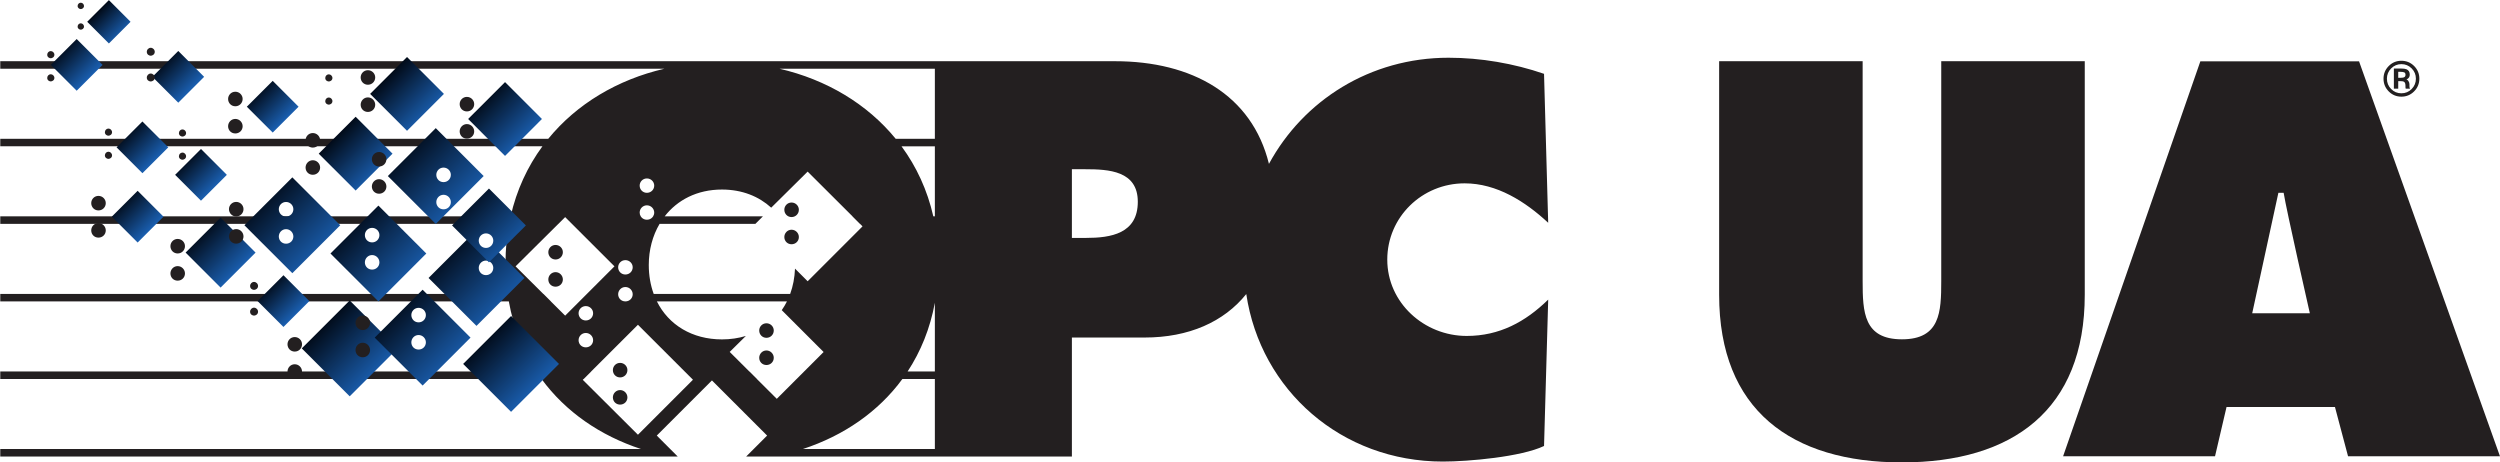 <?xml version="1.0" encoding="UTF-8" standalone="no"?>
<!-- Created with Inkscape (http://www.inkscape.org/) -->

<svg
   version="1.1"
   id="svg1"
   width="672"
   height="124.319"
   viewBox="0 0 672 124.319"
   sodipodi:docname="opcua.svg"
   inkscape:version="1.3.2 (091e20e, 2023-11-25)"
   xmlns:inkscape="http://www.inkscape.org/namespaces/inkscape"
   xmlns:sodipodi="http://sodipodi.sourceforge.net/DTD/sodipodi-0.dtd"
   xmlns="http://www.w3.org/2000/svg"
   xmlns:svg="http://www.w3.org/2000/svg">
  <defs
     id="defs1">
    <linearGradient
       x1="0"
       y1="0"
       x2="1"
       y2="0"
       gradientUnits="userSpaceOnUse"
       gradientTransform="matrix(6.373,-6.373,-6.373,-6.373,12.003,83.638)"
       spreadMethod="pad"
       id="linearGradient3">
      <stop
         style="stop-opacity:1;stop-color:#000610"
         offset="0"
         id="stop2" />
      <stop
         style="stop-opacity:1;stop-color:#1b63b8"
         offset="1"
         id="stop3" />
    </linearGradient>
    <linearGradient
       x1="0"
       y1="0"
       x2="1"
       y2="0"
       gradientUnits="userSpaceOnUse"
       gradientTransform="matrix(6.373,-6.373,-6.373,-6.373,32.49,81.229)"
       spreadMethod="pad"
       id="linearGradient5">
      <stop
         style="stop-opacity:1;stop-color:#000610"
         offset="0"
         id="stop4" />
      <stop
         style="stop-opacity:1;stop-color:#1b63b8"
         offset="1"
         id="stop5" />
    </linearGradient>
    <linearGradient
       x1="0"
       y1="0"
       x2="1"
       y2="0"
       gradientUnits="userSpaceOnUse"
       gradientTransform="matrix(6.373,-6.373,-6.373,-6.373,25.26,67.009)"
       spreadMethod="pad"
       id="linearGradient7">
      <stop
         style="stop-opacity:1;stop-color:#000610"
         offset="0"
         id="stop6" />
      <stop
         style="stop-opacity:1;stop-color:#1b63b8"
         offset="1"
         id="stop7" />
    </linearGradient>
    <linearGradient
       x1="0"
       y1="0"
       x2="1"
       y2="0"
       gradientUnits="userSpaceOnUse"
       gradientTransform="matrix(6.374,-6.374,-6.374,-6.374,53.701,36.005)"
       spreadMethod="pad"
       id="linearGradient9">
      <stop
         style="stop-opacity:1;stop-color:#000610"
         offset="0"
         id="stop8" />
      <stop
         style="stop-opacity:1;stop-color:#1b63b8"
         offset="1"
         id="stop9" />
    </linearGradient>
    <linearGradient
       x1="0"
       y1="0"
       x2="1"
       y2="0"
       gradientUnits="userSpaceOnUse"
       gradientTransform="matrix(6.375,-6.375,-6.375,-6.375,24.295,53.031)"
       spreadMethod="pad"
       id="linearGradient11">
      <stop
         style="stop-opacity:1;stop-color:#000610"
         offset="0"
         id="stop10" />
      <stop
         style="stop-opacity:1;stop-color:#1b63b8"
         offset="1"
         id="stop11" />
    </linearGradient>
    <linearGradient
       x1="0"
       y1="0"
       x2="1"
       y2="0"
       gradientUnits="userSpaceOnUse"
       gradientTransform="matrix(6.373,-6.373,-6.373,-6.373,37.069,61.464)"
       spreadMethod="pad"
       id="linearGradient13">
      <stop
         style="stop-opacity:1;stop-color:#000610"
         offset="0"
         id="stop12" />
      <stop
         style="stop-opacity:1;stop-color:#1b63b8"
         offset="1"
         id="stop13" />
    </linearGradient>
    <linearGradient
       x1="0"
       y1="0"
       x2="1"
       y2="0"
       gradientUnits="userSpaceOnUse"
       gradientTransform="matrix(6.374,-6.374,-6.374,-6.374,51.531,75.203)"
       spreadMethod="pad"
       id="linearGradient15">
      <stop
         style="stop-opacity:1;stop-color:#000610"
         offset="0"
         id="stop14" />
      <stop
         style="stop-opacity:1;stop-color:#1b63b8"
         offset="1"
         id="stop15" />
    </linearGradient>
    <linearGradient
       x1="0"
       y1="0"
       x2="1"
       y2="0"
       gradientUnits="userSpaceOnUse"
       gradientTransform="matrix(11.813,-11.813,-11.813,-11.813,64.833,28.694)"
       spreadMethod="pad"
       id="linearGradient17">
      <stop
         style="stop-opacity:1;stop-color:#000610"
         offset="0"
         id="stop16" />
      <stop
         style="stop-opacity:1;stop-color:#1b63b8"
         offset="1"
         id="stop17" />
    </linearGradient>
    <linearGradient
       x1="0"
       y1="0"
       x2="1"
       y2="0"
       gradientUnits="userSpaceOnUse"
       gradientTransform="matrix(8.622,-8.622,-8.622,-8.622,39.939,46.87)"
       spreadMethod="pad"
       id="linearGradient19">
      <stop
         style="stop-opacity:1;stop-color:#000610"
         offset="0"
         id="stop18" />
      <stop
         style="stop-opacity:1;stop-color:#1b63b8"
         offset="1"
         id="stop19" />
    </linearGradient>
    <linearGradient
       x1="0"
       y1="0"
       x2="1"
       y2="0"
       gradientUnits="userSpaceOnUse"
       gradientTransform="matrix(9.095,-9.095,-9.095,-9.095,77.888,78.515)"
       spreadMethod="pad"
       id="linearGradient21">
      <stop
         style="stop-opacity:1;stop-color:#000610"
         offset="0"
         id="stop20" />
      <stop
         style="stop-opacity:1;stop-color:#1b63b8"
         offset="1"
         id="stop21" />
    </linearGradient>
    <linearGradient
       x1="0"
       y1="0"
       x2="1"
       y2="0"
       gradientUnits="userSpaceOnUse"
       gradientTransform="matrix(9.096,-9.096,-9.096,-9.096,67.526,66.463)"
       spreadMethod="pad"
       id="linearGradient23">
      <stop
         style="stop-opacity:1;stop-color:#000610"
         offset="0"
         id="stop22" />
      <stop
         style="stop-opacity:1;stop-color:#1b63b8"
         offset="1"
         id="stop23" />
    </linearGradient>
    <linearGradient
       x1="0"
       y1="0"
       x2="1"
       y2="0"
       gradientUnits="userSpaceOnUse"
       gradientTransform="matrix(9.49,-9.49,-9.49,-9.49,97.104,74.002)"
       spreadMethod="pad"
       id="linearGradient25">
      <stop
         style="stop-opacity:1;stop-color:#000610"
         offset="0"
         id="stop24" />
      <stop
         style="stop-opacity:1;stop-color:#1b63b8"
         offset="1"
         id="stop25" />
    </linearGradient>
    <linearGradient
       x1="0"
       y1="0"
       x2="1"
       y2="0"
       gradientUnits="userSpaceOnUse"
       gradientTransform="matrix(5.344,-5.344,-5.344,-5.344,19.55,91.274)"
       spreadMethod="pad"
       id="linearGradient27">
      <stop
         style="stop-opacity:1;stop-color:#000610"
         offset="0"
         id="stop26" />
      <stop
         style="stop-opacity:1;stop-color:#1b63b8"
         offset="1"
         id="stop27" />
    </linearGradient>
    <linearGradient
       x1="0"
       y1="0"
       x2="1"
       y2="0"
       gradientUnits="userSpaceOnUse"
       gradientTransform="matrix(13.758,-13.758,-13.758,-13.758,52.084,54.701)"
       spreadMethod="pad"
       id="linearGradient34">
      <stop
         style="stop-opacity:1;stop-color:#000610"
         offset="0"
         id="stop33" />
      <stop
         style="stop-opacity:1;stop-color:#1b63b8"
         offset="1"
         id="stop34" />
    </linearGradient>
    <linearGradient
       x1="0"
       y1="0"
       x2="1"
       y2="0"
       gradientUnits="userSpaceOnUse"
       gradientTransform="matrix(13.759,-13.759,-13.759,-13.759,69.437,49.006)"
       spreadMethod="pad"
       id="linearGradient36">
      <stop
         style="stop-opacity:1;stop-color:#000610"
         offset="0"
         id="stop35" />
      <stop
         style="stop-opacity:1;stop-color:#1b63b8"
         offset="1"
         id="stop36" />
    </linearGradient>
    <linearGradient
       x1="0"
       y1="0"
       x2="1"
       y2="0"
       gradientUnits="userSpaceOnUse"
       gradientTransform="matrix(13.758,-13.758,-13.758,-13.758,81.006,64.627)"
       spreadMethod="pad"
       id="linearGradient38">
      <stop
         style="stop-opacity:1;stop-color:#000610"
         offset="0"
         id="stop37" />
      <stop
         style="stop-opacity:1;stop-color:#1b63b8"
         offset="1"
         id="stop38" />
    </linearGradient>
    <linearGradient
       x1="0"
       y1="0"
       x2="1"
       y2="0"
       gradientUnits="userSpaceOnUse"
       gradientTransform="matrix(13.759,-13.759,-13.759,-13.759,78.355,32.046)"
       spreadMethod="pad"
       id="linearGradient44">
      <stop
         style="stop-opacity:1;stop-color:#000610"
         offset="0"
         id="stop43" />
      <stop
         style="stop-opacity:1;stop-color:#1b63b8"
         offset="1"
         id="stop44" />
    </linearGradient>
    <linearGradient
       x1="0"
       y1="0"
       x2="1"
       y2="0"
       gradientUnits="userSpaceOnUse"
       gradientTransform="matrix(13.757,-13.757,-13.757,-13.757,89.219,44.073)"
       spreadMethod="pad"
       id="linearGradient55">
      <stop
         style="stop-opacity:1;stop-color:#000610"
         offset="0"
         id="stop54" />
      <stop
         style="stop-opacity:1;stop-color:#1b63b8"
         offset="1"
         id="stop55" />
    </linearGradient>
    <linearGradient
       x1="0"
       y1="0"
       x2="1"
       y2="0"
       gradientUnits="userSpaceOnUse"
       gradientTransform="matrix(11.537,-11.537,-11.537,-11.537,92.843,53.558)"
       spreadMethod="pad"
       id="linearGradient57">
      <stop
         style="stop-opacity:1;stop-color:#000610"
         offset="0"
         id="stop56" />
      <stop
         style="stop-opacity:1;stop-color:#1b63b8"
         offset="1"
         id="stop57" />
    </linearGradient>
    <linearGradient
       x1="0"
       y1="0"
       x2="1"
       y2="0"
       gradientUnits="userSpaceOnUse"
       gradientTransform="matrix(11.71,-11.71,-11.71,-11.71,97.209,25.724)"
       spreadMethod="pad"
       id="linearGradient59">
      <stop
         style="stop-opacity:1;stop-color:#000610"
         offset="0"
         id="stop58" />
      <stop
         style="stop-opacity:1;stop-color:#1b63b8"
         offset="1"
         id="stop59" />
    </linearGradient>
  </defs>
  <sodipodi:namedview
     id="namedview1"
     pagecolor="#ffffff"
     bordercolor="#000000"
     borderopacity="0.25"
     inkscape:showpageshadow="2"
     inkscape:pageopacity="0.0"
     inkscape:pagecheckerboard="0"
     inkscape:deskcolor="#d1d1d1"
     inkscape:zoom="0.99702381"
     inkscape:cx="335.49851"
     inkscape:cy="62.185075"
     inkscape:window-width="1648"
     inkscape:window-height="787"
     inkscape:window-x="4309"
     inkscape:window-y="458"
     inkscape:window-maximized="0"
     inkscape:current-layer="g1">
    <inkscape:page
       x="0"
       y="0"
       inkscape:label="1"
       id="page1"
       width="672"
       height="124.319"
       margin="0"
       bleed="0" />
  </sodipodi:namedview>
  <g
     id="g1"
     inkscape:groupmode="layer"
     inkscape:label="1">
    <g
       id="group-MC1">
      <path
         id="path2"
         d="m 0,0 h -2.826 v 13.85 h 2.72 c 4.711,0 10.572,-0.317 10.572,-6.555 C 10.466,0.847 5.024,0 0,0 Z m -30.459,19.991 h -7.9 c -5.737,7.022 -13.946,11.922 -23.415,14.123 h 31.315 z m 0,-15.641 h -0.312 c -1.198,5.291 -3.404,10.032 -6.413,14.124 h 6.725 z m 0,-31.282 h -5.494 c 2.644,4.027 4.536,8.665 5.494,13.857 z m 0,-15.639 h -26.616 c 8.229,2.697 15.219,7.503 20.071,14.124 h 6.545 z m -27.876,14.124 -4.001,-4.001 -4.016,4.001 h 0.016 l -1.516,1.515 h -0.022 l -3.956,3.943 3.262,3.222 c -1.489,-0.453 -3.103,-0.697 -4.82,-0.697 -6.005,0 -10.757,2.916 -13.121,7.657 h 26.222 c -0.309,-0.618 -0.658,-1.206 -1.047,-1.76 l 8.44,-8.439 -4.676,-4.677 z m -31.998,-11.242 -11.125,11.075 0.167,0.167 h 0.023 l 1.516,1.515 h -0.019 l 9.438,9.42 11.092,-11.087 z m -11.971,19.064 c 0,0.771 0.624,1.457 1.457,1.457 0.817,0 1.475,-0.671 1.475,-1.457 0,-0.825 -0.658,-1.444 -1.475,-1.444 -0.833,0 -1.457,0.632 -1.457,1.444 z m 2.932,5.438 c 0,-0.824 -0.658,-1.46 -1.475,-1.46 -0.833,0 -1.457,0.651 -1.457,1.46 0,0.772 0.624,1.44 1.457,1.44 0.817,0 1.475,-0.654 1.475,-1.44 z m -8.521,2.38 h 0.017 l -1.515,1.516 h -0.026 l -5.59,5.559 8.625,8.565 h 0.009 l 1.364,1.364 1.365,-1.364 h 0.001 l 8.576,-8.565 -0.005,-0.005 -9.937,-9.938 z m 15.028,2.906 c 0.817,0 1.475,-0.67 1.475,-1.459 0,-0.825 -0.658,-1.442 -1.475,-1.442 -0.833,0 -1.458,0.635 -1.458,1.442 0,0.772 0.625,1.459 1.458,1.459 z m 0,5.421 c 0.817,0 1.475,-0.653 1.475,-1.442 0,-0.822 -0.658,-1.458 -1.475,-1.458 -0.833,0 -1.458,0.652 -1.458,1.458 0,0.772 0.625,1.442 1.458,1.442 z m 4.338,11.052 c 0.818,0 1.477,-0.67 1.477,-1.458 0,-0.287 -0.08,-0.546 -0.218,-0.764 -0.095,-0.153 -0.22,-0.286 -0.365,-0.391 -0.005,-0.003 -0.009,-0.007 -0.014,-0.011 -0.044,-0.031 -0.09,-0.06 -0.139,-0.087 C -87.79,3.859 -87.794,3.855 -87.798,3.854 -87.851,3.825 -87.905,3.8 -87.962,3.777 h -10e-4 c -0.052,-0.021 -0.105,-0.037 -0.16,-0.051 -0.015,-0.004 -0.03,-0.009 -0.046,-0.012 -0.042,-0.009 -0.085,-0.017 -0.129,-0.025 -0.017,-10e-4 -0.033,-0.004 -0.05,-0.006 -0.059,-0.007 -0.118,-0.012 -0.179,-0.012 -0.061,0 -0.121,0.005 -0.18,0.012 -0.017,0.002 -0.034,0.005 -0.051,0.006 -0.043,0.008 -0.086,0.016 -0.127,0.025 -0.016,0.004 -0.033,0.008 -0.048,0.013 -0.05,0.013 -0.1,0.029 -0.148,0.048 -0.004,0.002 -0.009,0.002 -0.013,0.004 -0.055,0.022 -0.108,0.048 -0.159,0.076 -0.005,0.002 -0.009,0.005 -0.012,0.007 -0.047,0.027 -0.092,0.056 -0.135,0.088 -0.005,0.003 -0.011,0.007 -0.017,0.012 -0.141,0.106 -0.262,0.237 -0.354,0.388 -0.136,0.219 -0.214,0.481 -0.214,0.764 0,0.77 0.627,1.458 1.458,1.458 z m 0,5.422 c 0.818,0 1.477,-0.652 1.477,-1.443 0,-0.823 -0.659,-1.457 -1.477,-1.457 -0.831,0 -1.458,0.651 -1.458,1.457 0,0.773 0.627,1.443 1.458,1.443 z m 21.877,-9.161 1.516,1.517 h -19.808 c 2.552,3.288 6.525,5.405 11.554,5.405 4.066,0 7.436,-1.389 9.93,-3.656 l 7.348,7.273 9.048,-9.022 h -0.023 l 1.516,-1.517 h 0.027 l 0.466,-0.465 -0.014,-0.014 0.037,-0.038 -11.057,-11.057 -2.55,2.551 c -0.073,-1.84 -0.407,-3.549 -0.974,-5.101 h -27.523 c -0.641,1.758 -0.989,3.716 -0.989,5.834 0,3.037 0.764,5.891 2.177,8.29 z M 60.77,-4.383 c 0,8.585 7.014,15.387 15.598,15.387 6.488,0 12.244,-3.664 16.852,-7.955 l -0.838,30.04 c -6.073,2.094 -12.768,3.245 -19.26,3.245 -15.811,0 -29.271,-8.606 -36.211,-21.406 -3.428,13.949 -15.53,20.703 -31.05,20.703 l -224.78,-10e-4 v -1.516 h 133.916 c -9.469,-2.201 -17.677,-7.101 -23.413,-14.123 h -110.503 v -1.517 h 109.327 C -112.6,14.382 -114.807,9.641 -116.006,4.35 H -218.919 V 2.833 h 102.599 c -0.469,-2.512 -0.715,-5.141 -0.715,-7.877 0,-2.159 0.148,-4.241 0.429,-6.247 h -102.313 v -1.516 h 102.552 c 0.942,-5.3 2.853,-10.028 5.543,-14.125 h -108.095 v -1.515 h 109.146 c 4.85,-6.619 11.836,-11.426 20.061,-14.124 h -129.207 v -1.517 h 136.614 l -4.229,4.231 11.123,11.122 11.126,-11.122 -4.23,-4.231 h 65.689 v 24 h 14.654 c 8.926,0 15.997,3.155 20.509,8.767 2.896,-19.432 19.246,-33.778 39.635,-33.778 5.127,0 15.804,0.942 20.41,3.141 l 0.838,29.518 c -4.608,-4.504 -9.842,-7.328 -16.434,-7.328 -8.584,0 -16.016,6.699 -16.016,15.385"
         style="fill:#231f20;fill-opacity:1;fill-rule:nonzero;stroke:none"
         transform="matrix(1.333,0,0,-1.333,291.892,63.951)" />
      <path
         id="path3"
         d="m 20.676,80.181 -5.215,5.214 -5.215,-5.214 5.215,-5.216 5.215,5.216"
         transform="matrix(1.333,0,0,-1.333,0,124.319)"
         style="fill:url(#linearGradient3);stroke:none" />
      <path
         id="path5"
         d="m 41.164,77.77 -5.215,5.215 -5.214,-5.215 5.214,-5.215 5.215,5.215"
         transform="matrix(1.333,0,0,-1.333,0,124.319)"
         style="fill:url(#linearGradient5);stroke:none" />
      <path
         id="path7"
         d="m 33.933,63.551 -5.215,5.214 -5.214,-5.214 5.214,-5.216 5.215,5.216"
         transform="matrix(1.333,0,0,-1.333,0,124.319)"
         style="fill:url(#linearGradient7);stroke:none" />
      <path
         id="path9"
         d="m 62.375,32.547 -5.216,5.216 -5.215,-5.216 5.215,-5.216 5.216,5.216"
         transform="matrix(1.333,0,0,-1.333,0,124.319)"
         style="fill:url(#linearGradient9);stroke:none" />
      <path
         id="path11"
         d="m 32.97,49.571 -5.215,5.215 -5.217,-5.215 5.217,-5.216 5.215,5.216"
         transform="matrix(1.333,0,0,-1.333,0,124.319)"
         style="fill:url(#linearGradient11);stroke:none" />
      <path
         id="path13"
         d="m 45.743,58.006 -5.216,5.215 -5.215,-5.215 5.215,-5.216 5.216,5.216"
         transform="matrix(1.333,0,0,-1.333,0,124.319)"
         style="fill:url(#linearGradient13);stroke:none" />
      <path
         id="path15"
         d="m 60.206,71.745 -5.215,5.215 -5.218,-5.215 5.218,-5.215 5.215,5.215"
         transform="matrix(1.333,0,0,-1.333,0,124.319)"
         style="fill:url(#linearGradient15);stroke:none" />
      <path
         id="path17"
         d="m 80.18,23.01 -9.662,9.664 -9.664,-9.664 9.664,-9.664 9.662,9.664"
         transform="matrix(1.333,0,0,-1.333,0,124.319)"
         style="fill:url(#linearGradient17);stroke:none" />
      <path
         id="path19"
         d="m 51.537,42.328 -7.055,7.054 -7.055,-7.054 7.055,-7.057 7.055,7.057"
         transform="matrix(1.333,0,0,-1.333,0,124.319)"
         style="fill:url(#linearGradient19);stroke:none" />
      <path
         id="path21"
         d="m 89.517,74.328 -7.442,7.439 -7.439,-7.439 7.439,-7.442 7.442,7.442"
         transform="matrix(1.333,0,0,-1.333,0,124.319)"
         style="fill:url(#linearGradient21);stroke:none" />
      <path
         id="path23"
         d="m 79.153,62.275 -7.439,7.442 -7.443,-7.442 7.443,-7.44 7.439,7.44"
         transform="matrix(1.333,0,0,-1.333,0,124.319)"
         style="fill:url(#linearGradient23);stroke:none" />
      <path
         id="path25"
         d="m 109.281,69.266 -7.44,7.44 -7.442,-7.44 7.442,-7.443 7.44,7.443"
         transform="matrix(1.333,0,0,-1.333,0,124.319)"
         style="fill:url(#linearGradient25);stroke:none" />
      <path
         id="path27"
         d="m 26.325,88.869 -4.369,4.37 -4.372,-4.37 4.372,-4.372 4.369,4.372"
         transform="matrix(1.333,0,0,-1.333,0,124.319)"
         style="fill:url(#linearGradient27);stroke:none" />
      <path
         id="path28"
         d="M 0,0 C 0.816,0 1.475,-0.66 1.475,-1.458 1.475,-2.29 0.816,-2.933 0,-2.933 c -0.833,0 -1.457,0.66 -1.457,1.475 C -1.457,-0.677 -0.833,0 0,0 Z m 0,-5.483 c 0.816,0 1.475,-0.677 1.475,-1.475 0,-0.833 -0.659,-1.459 -1.475,-1.459 -0.833,0 -1.457,0.643 -1.457,1.459 0,0.782 0.624,1.475 1.457,1.475"
         style="fill:#231f20;fill-opacity:1;fill-rule:nonzero;stroke:none"
         transform="matrix(1.333,0,0,-1.333,26.465,52.653)" />
      <path
         id="path29"
         d="m 0,0 c 0.816,0 1.475,-0.658 1.475,-1.457 0,-0.834 -0.659,-1.475 -1.475,-1.475 -0.833,0 -1.457,0.659 -1.457,1.475 C -1.457,-0.677 -0.833,0 0,0 Z m 0,-5.482 c 0.816,0 1.475,-0.678 1.475,-1.475 0,-0.834 -0.659,-1.458 -1.475,-1.458 -0.833,0 -1.457,0.642 -1.457,1.458 0,0.78 0.624,1.475 1.457,1.475"
         style="fill:#231f20;fill-opacity:1;fill-rule:nonzero;stroke:none"
         transform="matrix(1.333,0,0,-1.333,47.753,64.223)" />
      <path
         id="path30"
         d="M 0,0 C 0.816,0 1.477,-0.658 1.477,-1.457 1.477,-2.29 0.816,-2.932 0,-2.932 c -0.833,0 -1.457,0.661 -1.457,1.475 C -1.457,-0.677 -0.833,0 0,0 Z m 0,-5.483 c 0.816,0 1.477,-0.676 1.477,-1.474 0,-0.833 -0.661,-1.458 -1.477,-1.458 -0.833,0 -1.457,0.641 -1.457,1.458 0,0.78 0.624,1.474 1.457,1.474"
         style="fill:#231f20;fill-opacity:1;fill-rule:nonzero;stroke:none"
         transform="matrix(1.333,0,0,-1.333,84.08,35.763)" />
      <path
         id="path31"
         d="M 0,0 C 0.816,0 1.475,-0.66 1.475,-1.457 1.475,-2.29 0.816,-2.933 0,-2.933 c -0.831,0 -1.456,0.659 -1.456,1.476 C -1.456,-0.676 -0.831,0 0,0 Z m 0,-5.483 c 0.816,0 1.475,-0.677 1.475,-1.475 0,-0.833 -0.659,-1.458 -1.475,-1.458 -0.831,0 -1.456,0.642 -1.456,1.458 0,0.781 0.625,1.475 1.456,1.475"
         style="fill:#231f20;fill-opacity:1;fill-rule:nonzero;stroke:none"
         transform="matrix(1.333,0,0,-1.333,125.499,26.044)" />
      <path
         id="path32"
         d="M 0,0 C 0.814,0 1.475,-0.659 1.475,-1.457 1.475,-2.29 0.814,-2.933 0,-2.933 c -0.833,0 -1.457,0.66 -1.457,1.476 C -1.457,-0.676 -0.833,0 0,0 Z m 0,-5.483 c 0.814,0 1.475,-0.676 1.475,-1.475 0,-0.833 -0.661,-1.458 -1.475,-1.458 -0.833,0 -1.457,0.643 -1.457,1.458 0,0.781 0.624,1.475 1.457,1.475"
         style="fill:#231f20;fill-opacity:1;fill-rule:nonzero;stroke:none"
         transform="matrix(1.333,0,0,-1.333,101.897,40.852)" />
      <path
         id="path33"
         d="m 0,0 c 0.814,0 1.473,-0.659 1.473,-1.457 0,-0.835 -0.659,-1.476 -1.473,-1.476 -0.834,0 -1.459,0.659 -1.459,1.476 C -1.459,-0.678 -0.834,0 0,0 Z m 0,-5.483 c 0.814,0 1.473,-0.676 1.473,-1.476 0,-0.831 -0.659,-1.457 -1.473,-1.457 -0.834,0 -1.459,0.643 -1.459,1.457 0,0.781 0.625,1.476 1.459,1.476"
         style="fill:#231f20;fill-opacity:1;fill-rule:nonzero;stroke:none"
         transform="matrix(1.333,0,0,-1.333,63.489,54.272)" />
      <path
         id="path34"
         d="m 56.223,51.078 c 0,-0.817 0.625,-1.476 1.458,-1.476 0.815,0 1.475,0.642 1.475,1.476 0,0.798 -0.66,1.457 -1.475,1.457 -0.833,0 -1.458,-0.678 -1.458,-1.457 z m 0,-5.502 c 0,-0.814 0.625,-1.457 1.458,-1.457 0.815,0 1.475,0.626 1.475,1.457 0,0.8 -0.66,1.476 -1.475,1.476 -0.833,0 -1.458,-0.695 -1.458,-1.476 z m 2.727,-7.404 -9.663,9.664 9.663,9.663 9.662,-9.663 -9.662,-9.664"
         transform="matrix(1.333,0,0,-1.333,0,124.319)"
         style="fill:url(#linearGradient34);stroke:none" />
      <path
         id="path36"
         d="m 73.577,45.855 c 0,-0.816 0.626,-1.473 1.457,-1.473 0.816,0 1.476,0.641 1.476,1.473 0,0.798 -0.66,1.458 -1.476,1.458 -0.831,0 -1.457,-0.676 -1.457,-1.458 z m 0,-5.499 c 0,-0.817 0.626,-1.458 1.457,-1.458 0.816,0 1.476,0.623 1.476,1.458 0,0.797 -0.66,1.474 -1.476,1.474 -0.831,0 -1.457,-0.694 -1.457,-1.474 z m 2.726,-7.88 -9.664,9.665 9.664,9.664 9.663,-9.664 -9.663,-9.665"
         transform="matrix(1.333,0,0,-1.333,0,124.319)"
         style="fill:url(#linearGradient36);stroke:none" />
      <path
         id="path38"
         d="m 87.981,58.011 c 0,-0.816 0.624,-1.476 1.458,-1.476 0.815,0 1.474,0.643 1.474,1.476 0,0.798 -0.659,1.458 -1.474,1.458 -0.834,0 -1.458,-0.678 -1.458,-1.458 z m 0,-5.5 c 0,-0.817 0.624,-1.459 1.458,-1.459 0.815,0 1.474,0.626 1.474,1.459 0,0.797 -0.659,1.474 -1.474,1.474 -0.834,0 -1.458,-0.694 -1.458,-1.474 z m -0.109,-4.411 -9.664,9.662 9.664,9.664 9.663,-9.664 -9.663,-9.662"
         transform="matrix(1.333,0,0,-1.333,0,124.319)"
         style="fill:url(#linearGradient38);stroke:none" />
      <path
         id="path39"
         d="m 0,0 c 0.816,0 1.475,-0.659 1.475,-1.456 0,-0.833 -0.659,-1.476 -1.475,-1.476 -0.835,0 -1.457,0.659 -1.457,1.476 C -1.457,-0.676 -0.835,0 0,0 Z m 0,-5.482 c 0.816,0 1.475,-0.677 1.475,-1.475 0,-0.834 -0.659,-1.459 -1.475,-1.459 -0.835,0 -1.457,0.642 -1.457,1.459 0,0.781 0.622,1.475 1.457,1.475"
         style="fill:#231f20;fill-opacity:1;fill-rule:nonzero;stroke:none"
         transform="matrix(1.333,0,0,-1.333,149.331,65.843)" />
      <path
         id="path40"
         d="m 0,0 c 0.815,0 1.473,-0.658 1.473,-1.454 0,-0.835 -0.658,-1.477 -1.473,-1.477 -0.835,0 -1.458,0.658 -1.458,1.477 C -1.458,-0.674 -0.835,0 0,0 Z m 0,-5.482 c 0.815,0 1.473,-0.677 1.473,-1.474 0,-0.833 -0.658,-1.458 -1.473,-1.458 -0.835,0 -1.458,0.641 -1.458,1.458 0,0.78 0.623,1.474 1.458,1.474"
         style="fill:#231f20;fill-opacity:1;fill-rule:nonzero;stroke:none"
         transform="matrix(1.333,0,0,-1.333,166.685,97.543)" />
      <path
         id="path41"
         d="m 0,0 c 0.817,0 1.476,-0.66 1.476,-1.459 0,-0.832 -0.659,-1.473 -1.476,-1.473 -0.834,0 -1.459,0.659 -1.459,1.473 C -1.459,-0.678 -0.834,0 0,0 Z m 0,-5.483 c 0.817,0 1.476,-0.677 1.476,-1.476 0,-0.832 -0.659,-1.457 -1.476,-1.457 -0.834,0 -1.459,0.642 -1.459,1.457 0,0.781 0.625,1.476 1.459,1.476"
         style="fill:#231f20;fill-opacity:1;fill-rule:nonzero;stroke:none"
         transform="matrix(1.333,0,0,-1.333,206.02,86.897)" />
      <path
         id="path42"
         d="m 0,0 c 0.816,0 1.475,-0.659 1.475,-1.458 0,-0.833 -0.659,-1.475 -1.475,-1.475 -0.831,0 -1.457,0.659 -1.457,1.475 C -1.457,-0.676 -0.831,0 0,0 Z m 0,-5.484 c 0.816,0 1.475,-0.676 1.475,-1.474 0,-0.833 -0.659,-1.457 -1.475,-1.457 -0.831,0 -1.457,0.641 -1.457,1.457 0,0.781 0.626,1.474 1.457,1.474"
         style="fill:#231f20;fill-opacity:1;fill-rule:nonzero;stroke:none"
         transform="matrix(1.333,0,0,-1.333,63.255,24.656)" />
      <path
         id="path43"
         d="m 0,0 c 0.816,0 1.475,-0.659 1.475,-1.458 0,-0.833 -0.659,-1.473 -1.475,-1.473 -0.831,0 -1.457,0.659 -1.457,1.473 C -1.457,-0.677 -0.831,0 0,0 Z m 0,-5.483 c 0.816,0 1.475,-0.676 1.475,-1.475 0,-0.833 -0.659,-1.459 -1.475,-1.459 -0.831,0 -1.457,0.645 -1.457,1.459 0,0.78 0.626,1.475 1.457,1.475"
         style="fill:#231f20;fill-opacity:1;fill-rule:nonzero;stroke:none"
         transform="matrix(1.333,0,0,-1.333,97.501,84.815)" />
      <path
         id="path44"
         d="m 82.948,29.731 c 0,-0.814 0.625,-1.474 1.46,-1.474 0.814,0 1.472,0.643 1.472,1.474 0,0.8 -0.658,1.458 -1.472,1.458 -0.835,0 -1.46,-0.675 -1.46,-1.458 z m 0,-5.5 c 0,-0.817 0.625,-1.458 1.46,-1.458 0.814,0 1.472,0.625 1.472,1.458 0,0.798 -0.658,1.474 -1.472,1.474 -0.835,0 -1.46,-0.693 -1.46,-1.474 z m 2.274,-8.716 -9.663,9.665 9.663,9.662 9.662,-9.662 -9.662,-9.665"
         transform="matrix(1.333,0,0,-1.333,0,124.319)"
         style="fill:url(#linearGradient44);stroke:none" />
      <path
         id="path45"
         d="M 0,0 C 0,0.417 0.325,0.743 0.716,0.743 1.106,0.743 1.443,0.405 1.443,0 1.443,-0.48 0.988,-0.702 0.716,-0.702 0.444,-0.702 0,-0.493 0,0 Z m 0,4.673 c 0,0.415 0.325,0.741 0.716,0.741 0.39,0 0.727,-0.338 0.727,-0.741 C 1.443,4.191 0.988,3.97 0.716,3.97 0.444,3.97 0,4.177 0,4.673"
         style="fill:#231f20;fill-opacity:1;fill-rule:nonzero;stroke:none"
         transform="matrix(1.333,0,0,-1.333,87.431,27.195)" />
      <path
         id="path46"
         d="m 0,0 c 0.816,0 1.475,-0.659 1.475,-1.458 0,-0.831 -0.659,-1.474 -1.475,-1.474 -0.833,0 -1.459,0.659 -1.459,1.474 C -1.459,-0.678 -0.833,0 0,0 Z m 0,-5.483 c 0.816,0 1.475,-0.676 1.475,-1.476 0,-0.832 -0.659,-1.457 -1.475,-1.457 -0.833,0 -1.459,0.642 -1.459,1.457 0,0.781 0.626,1.476 1.459,1.476"
         style="fill:#231f20;fill-opacity:1;fill-rule:nonzero;stroke:none"
         transform="matrix(1.333,0,0,-1.333,98.891,18.871)" />
      <path
         id="path47"
         d="M 0,0 C 0,0.462 0.361,0.822 0.794,0.822 1.229,0.822 1.605,0.448 1.605,0 1.605,-0.536 1.1,-0.782 0.794,-0.782 0.491,-0.782 0,-0.553 0,0 Z M 0,5.19 C 0,5.652 0.361,6.015 0.794,6.015 1.229,6.015 1.605,5.638 1.605,5.19 1.605,4.655 1.1,4.409 0.794,4.409 0.491,4.409 0,4.641 0,5.19"
         style="fill:#231f20;fill-opacity:1;fill-rule:nonzero;stroke:none"
         transform="matrix(1.333,0,0,-1.333,67.225,83.797)" />
      <path
         id="path48"
         d="M 0,0 C 0.815,0 1.473,-0.657 1.473,-1.458 1.473,-2.289 0.815,-2.93 0,-2.93 c -0.834,0 -1.458,0.658 -1.458,1.472 C -1.458,-0.676 -0.834,0 0,0 Z m 0,-5.484 c 0.815,0 1.473,-0.676 1.473,-1.474 0,-0.833 -0.658,-1.458 -1.473,-1.458 -0.834,0 -1.458,0.642 -1.458,1.458 0,0.781 0.624,1.474 1.458,1.474"
         style="fill:#231f20;fill-opacity:1;fill-rule:nonzero;stroke:none"
         transform="matrix(1.333,0,0,-1.333,79.223,90.6)" />
      <path
         id="path49"
         d="M 0,0 C 0,0.463 0.361,0.825 0.796,0.825 1.229,0.825 1.605,0.448 1.605,0 1.605,-0.535 1.1,-0.781 0.796,-0.781 0.49,-0.781 0,-0.55 0,0 Z M 0,5.191 C 0,5.654 0.361,6.016 0.796,6.016 1.229,6.016 1.605,5.64 1.605,5.191 1.605,4.657 1.1,4.411 0.796,4.411 0.49,4.411 0,4.642 0,5.191"
         style="fill:#231f20;fill-opacity:1;fill-rule:nonzero;stroke:none"
         transform="matrix(1.333,0,0,-1.333,39.46,20.863)" />
      <path
         id="path50"
         d="M 0,0 C 0,0.37 0.291,0.66 0.637,0.66 0.985,0.66 1.286,0.358 1.286,0 1.286,-0.429 0.88,-0.625 0.637,-0.625 0.395,-0.625 0,-0.441 0,0 Z m 0,4.154 c 0,0.369 0.291,0.659 0.637,0.659 0.348,0 0.649,-0.3 0.649,-0.659 C 1.286,3.725 0.88,3.529 0.637,3.529 0.395,3.529 0,3.713 0,4.154"
         style="fill:#231f20;fill-opacity:1;fill-rule:nonzero;stroke:none"
         transform="matrix(1.333,0,0,-1.333,20.865,7.145)" />
      <path
         id="path51"
         d="M 0,0 C 0,0.416 0.327,0.742 0.717,0.742 1.109,0.742 1.445,0.402 1.445,0 1.445,-0.481 0.99,-0.703 0.717,-0.703 0.442,-0.703 0,-0.495 0,0 Z M 0,4.67 C 0,5.088 0.327,5.413 0.717,5.413 1.109,5.413 1.445,5.074 1.445,4.67 1.445,4.19 0.99,3.969 0.717,3.969 0.442,3.969 0,4.177 0,4.67"
         style="fill:#231f20;fill-opacity:1;fill-rule:nonzero;stroke:none"
         transform="matrix(1.333,0,0,-1.333,48.093,42.003)" />
      <path
         id="path52"
         d="M 0,0 C 0,0.417 0.324,0.742 0.716,0.742 1.105,0.742 1.443,0.404 1.443,0 1.443,-0.481 0.99,-0.702 0.716,-0.702 0.442,-0.702 0,-0.494 0,0 Z M 0,4.672 C 0,5.088 0.324,5.414 0.716,5.414 1.105,5.414 1.443,5.077 1.443,4.672 1.443,4.191 0.99,3.969 0.716,3.969 0.442,3.969 0,4.177 0,4.672"
         style="fill:#231f20;fill-opacity:1;fill-rule:nonzero;stroke:none"
         transform="matrix(1.333,0,0,-1.333,28.195,41.772)" />
      <path
         id="path53"
         d="M 0,0 C 0,0.417 0.326,0.743 0.714,0.743 1.107,0.743 1.446,0.405 1.446,0 1.446,-0.482 0.988,-0.703 0.714,-0.703 0.442,-0.703 0,-0.495 0,0 Z M 0,4.672 C 0,5.088 0.326,5.414 0.714,5.414 1.107,5.414 1.446,5.076 1.446,4.672 1.446,4.19 0.988,3.968 0.714,3.968 0.442,3.968 0,4.177 0,4.672"
         style="fill:#231f20;fill-opacity:1;fill-rule:nonzero;stroke:none"
         transform="matrix(1.333,0,0,-1.333,12.693,20.948)" />
      <path
         id="path54"
         d="M 0,0 C 0.816,0 1.475,-0.659 1.475,-1.456 1.475,-2.29 0.816,-2.932 0,-2.932 c -0.833,0 -1.456,0.659 -1.456,1.476 C -1.456,-0.676 -0.833,0 0,0 Z m 0,-5.484 c 0.816,0 1.475,-0.675 1.475,-1.474 0,-0.832 -0.659,-1.456 -1.475,-1.456 -0.833,0 -1.456,0.641 -1.456,1.456 0,0.781 0.623,1.474 1.456,1.474"
         style="fill:#231f20;fill-opacity:1;fill-rule:nonzero;stroke:none"
         transform="matrix(1.333,0,0,-1.333,212.768,54.439)" />
      <path
         id="path55"
         d="m 96.539,39.242 c 0,-0.816 0.624,-1.459 1.458,-1.459 0.815,0 1.473,0.625 1.473,1.459 0,0.797 -0.658,1.475 -1.473,1.475 -0.834,0 -1.458,-0.696 -1.458,-1.475 z m -0.456,-11.696 -9.664,9.663 9.664,9.664 0.502,-3.85 3.052,0.293 6.109,-6.107 -9.663,-9.663"
         transform="matrix(1.333,0,0,-1.333,0,124.319)"
         style="fill:url(#linearGradient55);stroke:none" />
      <path
         id="path57"
         d="m 96.539,44.742 c 0,-0.816 0.624,-1.475 1.458,-1.475 0.815,0 1.473,0.642 1.473,1.475 0,0.798 -0.658,1.457 -1.473,1.457 -0.834,0 -1.458,-0.677 -1.458,-1.457 z m 2.058,-4.378 -7.442,7.442 7.442,7.44 7.44,-7.44 -7.44,-7.442"
         transform="matrix(1.333,0,0,-1.333,0,124.319)"
         style="fill:url(#linearGradient57);stroke:none" />
      <path
         id="path59"
         d="m 112.72,19.877 -9.663,9.662 -9.664,-9.662 9.664,-9.662 9.663,9.662"
         transform="matrix(1.333,0,0,-1.333,0,124.319)"
         style="fill:url(#linearGradient59);stroke:none" />
      <path
         id="path60"
         d="m 0,0 v -47.105 c 0,-23.234 -14.578,-33.799 -36.867,-33.799 -22.283,0 -36.86,10.565 -36.86,33.799 V 0 h 28.938 v -44.358 c 0,-6.231 0.215,-11.726 7.922,-11.726 7.713,0 7.928,5.495 7.928,11.726 l 0,44.358 H 0"
         style="fill:#231f20;fill-opacity:1;fill-rule:nonzero;stroke:none"
         transform="matrix(1.333,0,0,-1.333,560.383,16.447)" />
      <path
         id="path61"
         d="M 0,0 C 0,0 -4.756,20.911 -5.281,24.291 H -6.34 L -11.619,0 Z M -19.117,-28.836 H -49.752 L -22.076,50.8 h 32 L 38.338,-28.836 H 7.705 l -2.639,9.93 h -21.863 l -2.32,-9.93"
         style="fill:#231f20;fill-opacity:1;fill-rule:nonzero;stroke:none"
         transform="matrix(1.333,0,0,-1.333,620.883,84.199)" />
      <path
         id="path62"
         d="M 0,0 H 0.516 C 0.791,0 0.997,0.026 1.128,0.079 1.357,0.17 1.464,0.332 1.464,0.59 1.464,0.834 1.397,0.991 1.258,1.068 1.102,1.155 0.841,1.199 0.483,1.199 H 0 Z M 2.39,-2.199 H 1.519 l -0.022,0.071 c -0.003,0.014 -0.007,0.028 -0.01,0.042 -0.004,0.013 -0.008,0.03 -0.012,0.05 l -0.016,0.131 v 0.318 c 0,0.405 -0.106,0.674 -0.315,0.798 C 1.017,-0.717 0.78,-0.68 0.438,-0.68 H 0 v -1.519 h -0.878 v 4.063 h 1.45 C 1.069,1.864 1.426,1.816 1.664,1.717 2.103,1.534 2.325,1.174 2.325,0.646 2.325,0.266 2.183,-0.019 1.903,-0.201 1.835,-0.244 1.757,-0.282 1.667,-0.314 1.821,-0.387 1.944,-0.491 2.036,-0.625 2.186,-0.846 2.262,-1.066 2.262,-1.28 v -0.282 c 0,-0.088 0.004,-0.182 0.01,-0.282 C 2.281,-1.97 2.293,-2 2.295,-2.005 Z M 0.639,2.752 c -0.802,0 -1.497,-0.29 -2.065,-0.862 -0.567,-0.569 -0.854,-1.266 -0.854,-2.072 0,-0.813 0.286,-1.514 0.849,-2.086 0.565,-0.571 1.262,-0.861 2.07,-0.861 0.809,0 1.506,0.29 2.071,0.861 0.566,0.572 0.853,1.274 0.853,2.086 C 3.563,0.624 3.276,1.32 2.71,1.89 2.141,2.462 1.444,2.752 0.639,2.752 Z m 0,-6.561 c -0.997,0 -1.857,0.359 -2.558,1.065 -0.696,0.704 -1.049,1.567 -1.049,2.567 0,0.99 0.356,1.849 1.059,2.553 0.699,0.7 1.557,1.055 2.548,1.055 0.997,0 1.859,-0.355 2.563,-1.055 0.703,-0.7 1.059,-1.559 1.059,-2.553 0,-0.997 -0.356,-1.861 -1.058,-2.567 C 2.498,-3.45 1.636,-3.809 0.639,-3.809"
         style="fill:#231f20;fill-opacity:1;fill-rule:nonzero;stroke:none"
         transform="matrix(1.333,0,0,-1.333,644.643,20.907)" />
    </g>
  </g>
</svg>
